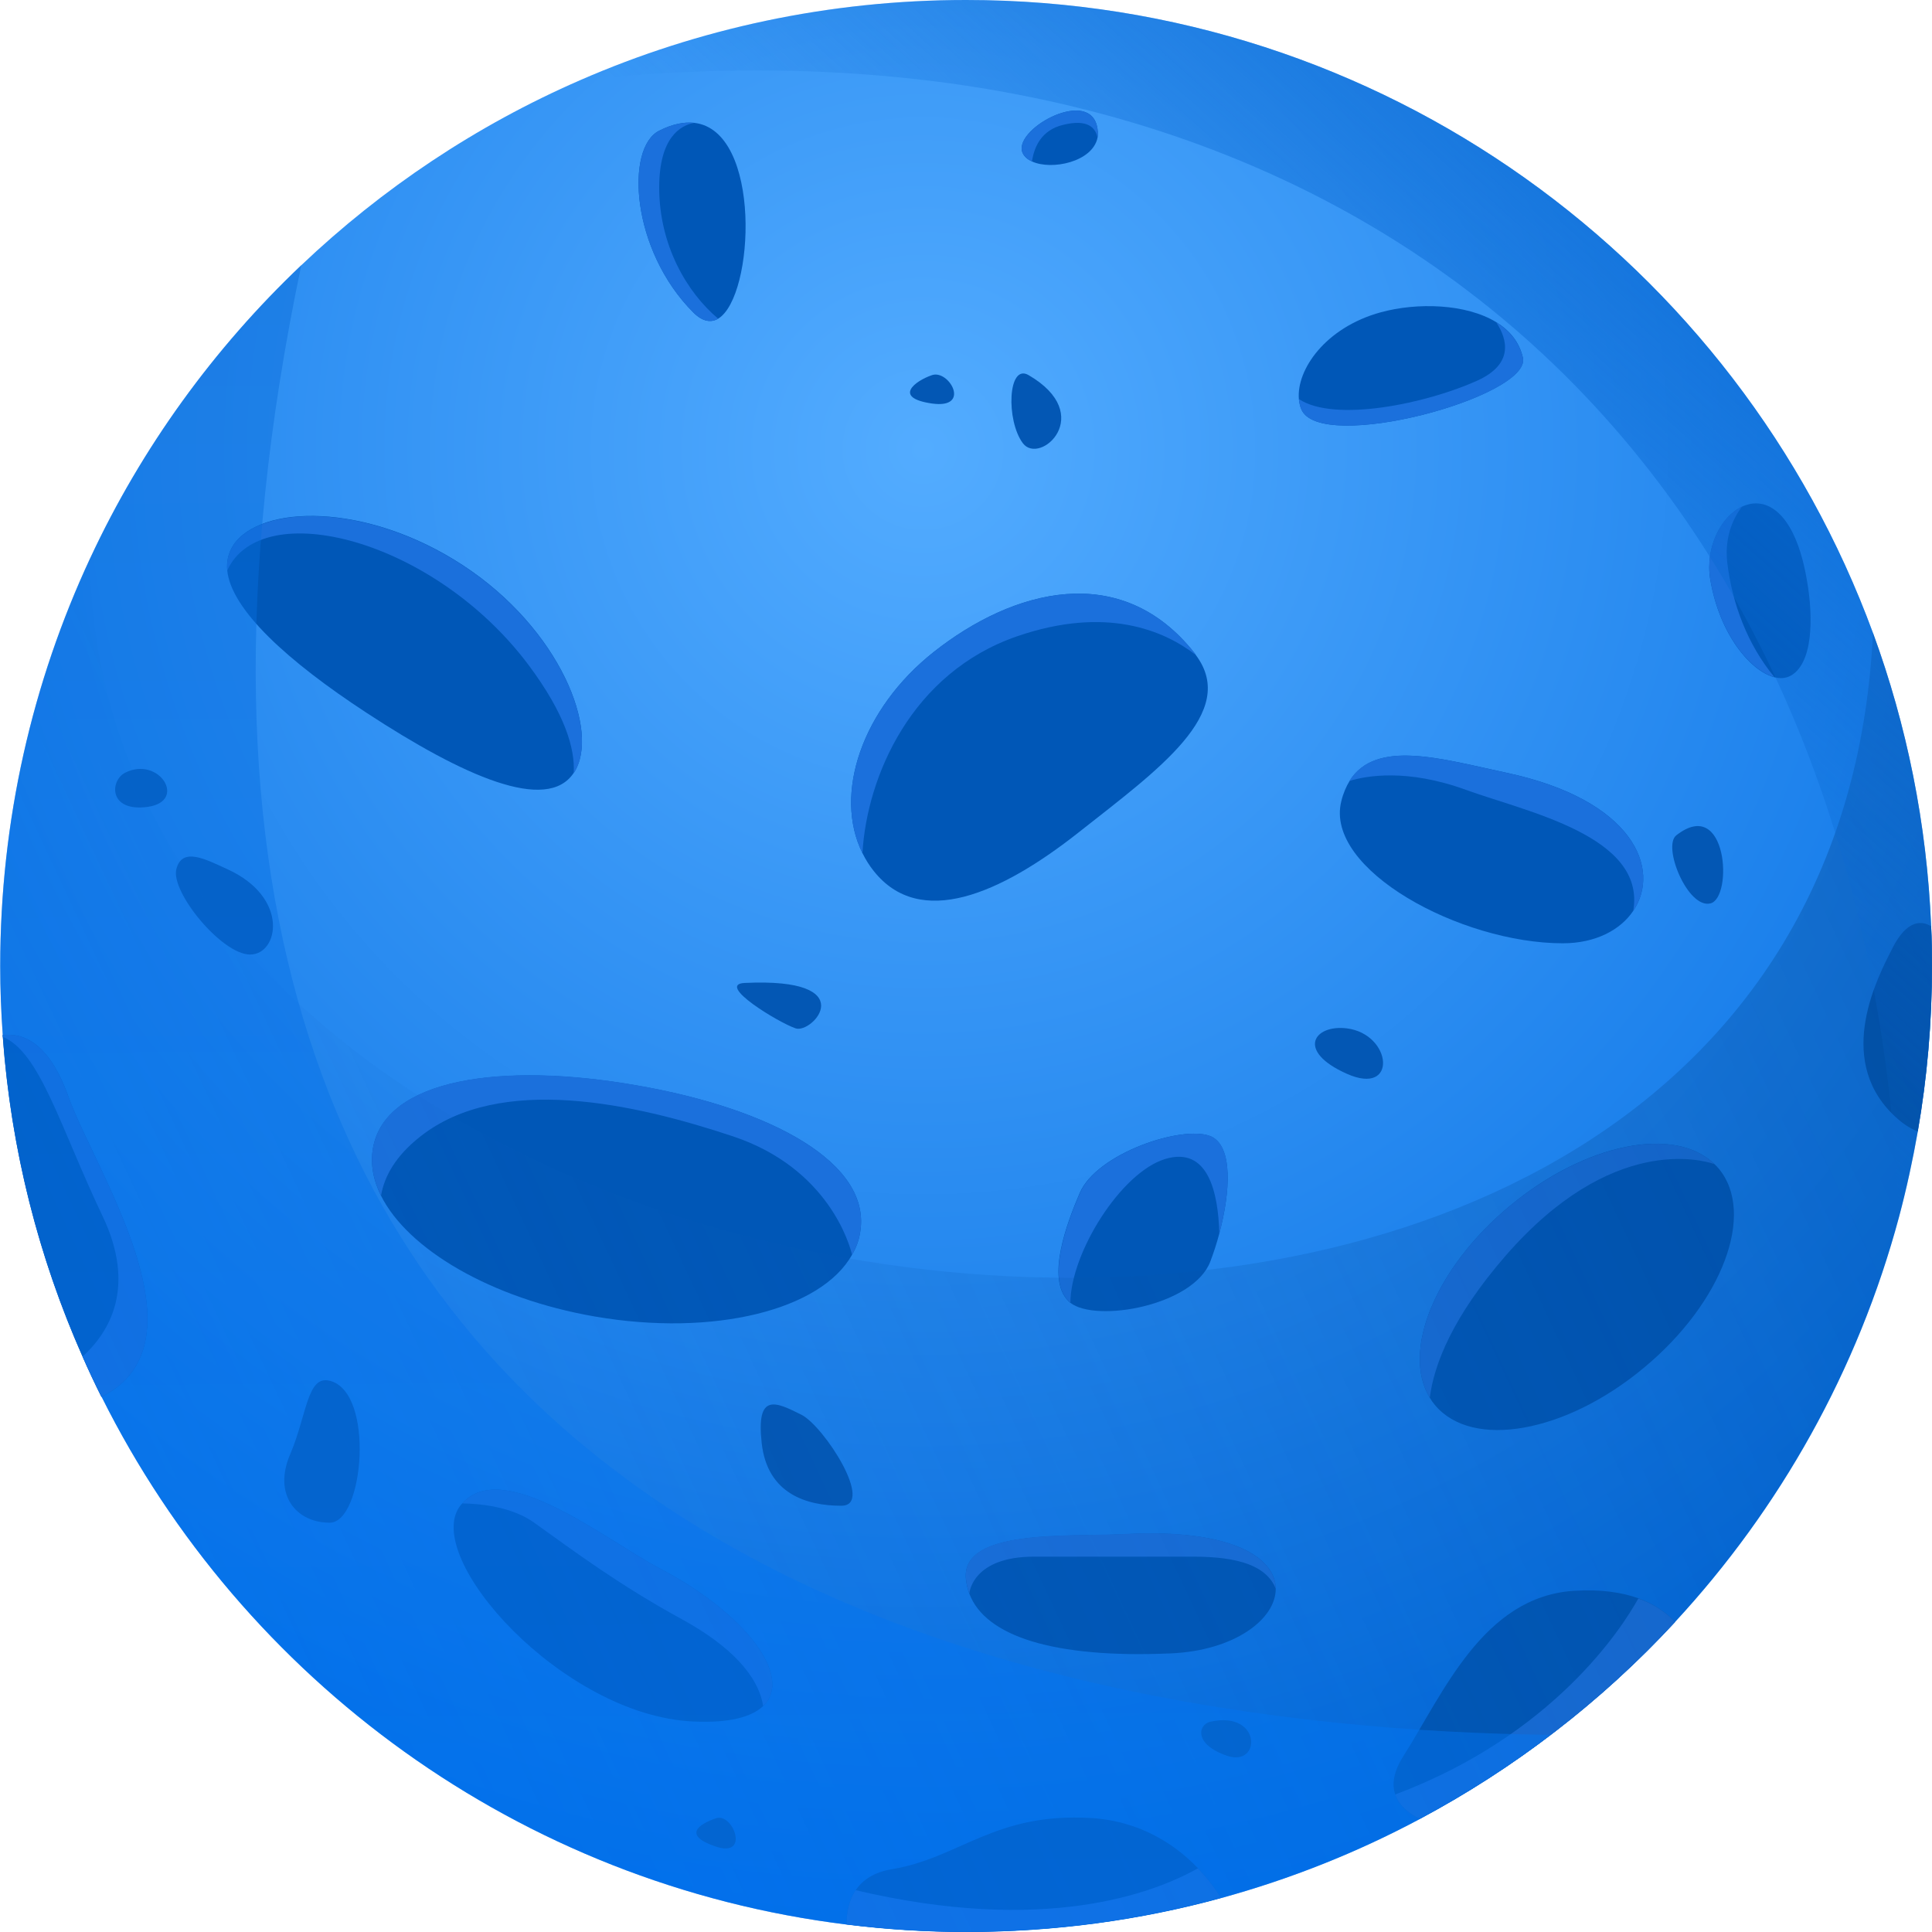 <svg width="90" height="90" viewBox="0 0 90 90" fill="none" xmlns="http://www.w3.org/2000/svg">
<path d="M90 44.999C90 47.628 89.773 50.208 89.338 52.709C89.101 54.053 88.814 55.377 88.468 56.682C86.551 63.837 82.914 70.281 78.031 75.559C76.262 77.477 74.325 79.236 72.24 80.817C70.322 82.28 68.276 83.594 66.132 84.741C63.226 86.293 60.132 87.528 56.891 88.418C53.105 89.455 49.122 89.999 45.011 89.999C43.123 89.999 41.265 89.88 39.446 89.653C24.206 87.775 11.318 78.267 4.736 65.073C2.166 59.933 0.555 54.24 0.13 48.221C0.051 47.154 0.011 46.077 0.011 44.999C0.011 38.209 1.514 31.775 4.202 26.003C6.604 20.844 9.964 16.219 14.036 12.354C17.802 8.777 22.19 5.841 27.023 3.736C32.528 1.334 38.616 0 45.001 0C64.402 0 80.937 12.275 87.253 29.492C88.824 33.782 89.763 38.368 89.961 43.161C89.99 43.764 90 44.377 90 44.999Z" fill="url(#paint0_radial)"/>
<path d="M4.725 65.072C4.418 64.46 4.122 63.827 3.845 63.195C1.799 58.579 0.514 53.568 0.129 48.3C0.129 48.27 0.129 48.251 0.119 48.221C1.028 48.102 2.274 48.518 3.183 51.077C4.359 54.408 9.835 62.523 4.725 65.072Z" fill="#0057B7"/>
<path d="M40.068 57.422C40.008 57.788 39.88 58.134 39.692 58.45C38.259 61.02 33.268 62.285 27.703 61.327C22.86 60.486 18.996 58.193 17.751 55.703C17.385 54.971 17.247 54.23 17.375 53.489C17.938 50.247 23.384 49.466 29.65 50.563C35.916 51.641 40.631 54.181 40.068 57.422Z" fill="#0057B7"/>
<path d="M26.735 35.996L26.725 36.005C25.48 37.883 21.596 36.164 17.079 33.208C13.392 30.797 10.763 28.395 10.585 26.567C10.546 26.152 10.635 25.756 10.862 25.401C12.107 23.503 17.049 23.374 21.576 26.339C26.102 29.305 27.98 34.098 26.735 35.996Z" fill="#0057B7"/>
<path d="M76.587 63.709C72.94 66.753 68.572 67.533 66.842 65.448C66.753 65.339 66.674 65.231 66.605 65.112C65.281 62.947 66.862 59.063 70.321 56.187C73.84 53.252 78.02 52.422 79.868 54.23C79.938 54.299 80.007 54.369 80.066 54.438C81.796 56.523 80.244 60.674 76.587 63.709Z" fill="#0057B7"/>
<path d="M50.277 38.753C46.59 41.669 42.845 43.28 40.7 40.572C40.492 40.315 40.324 40.038 40.176 39.742C38.812 36.994 40.156 33.011 43.497 30.372C47.184 27.456 52.214 26.082 55.644 30.421C55.663 30.451 55.693 30.481 55.703 30.51C57.719 33.189 53.934 35.867 50.277 38.753Z" fill="#0057B7"/>
<path d="M35.551 79.473C35.017 79.987 33.959 80.273 32.299 80.194C26.211 79.927 19.599 72.515 21.447 70.133C21.477 70.094 21.506 70.064 21.536 70.034C23.453 67.87 28.257 71.764 30.708 73.049C34.75 75.164 36.964 78.119 35.551 79.473Z" fill="#0057B7"/>
<path d="M59.429 74.008C59.439 75.411 57.532 76.894 54.527 77.022C49.032 77.259 45.899 76.202 45.158 74.245C45.078 74.037 45.029 73.82 44.999 73.583C44.733 71.201 49.763 71.606 52.412 71.468C57.383 71.201 59.419 72.565 59.429 74.008Z" fill="#0057B7"/>
<path d="M76.084 42.43C75.481 43.329 74.314 43.942 72.802 43.942C68.038 43.942 61.683 40.502 62.484 37.32C62.573 36.954 62.711 36.638 62.869 36.381C64.095 34.404 67.188 35.363 70.163 35.995C76.113 37.261 77.388 40.502 76.084 42.43Z" fill="#0057B7"/>
<path d="M60.616 19.055C60.557 18.917 60.527 18.759 60.507 18.591C60.389 17.237 61.723 15.26 64.322 14.548C66.012 14.084 68.295 14.143 69.709 15.013C70.331 15.398 70.776 15.932 70.944 16.663C71.34 18.482 61.456 21.16 60.616 19.055Z" fill="#0057B7"/>
<path d="M33.456 14.845C33.12 15.043 32.724 14.983 32.299 14.558C29.384 11.643 29.127 6.879 30.708 6.088C31.331 5.772 31.874 5.673 32.339 5.723C35.502 6.078 35.156 13.817 33.456 14.845Z" fill="#0057B7"/>
<path d="M83.377 31.498C83.17 31.597 82.923 31.617 82.656 31.548C81.549 31.261 80.106 29.561 79.671 27.001C79.424 25.499 80.175 24.056 81.153 23.602C82.241 23.088 83.615 23.799 84.168 27.001C84.494 28.82 84.445 30.965 83.377 31.498Z" fill="#0057B7"/>
<path d="M78.03 75.559C74.62 79.245 70.598 82.359 66.13 84.731C65.626 84.484 65.172 84.118 64.994 83.594C64.836 83.129 64.905 82.537 65.389 81.785C67.237 78.87 69.096 74.373 73.326 74.106C74.561 74.027 75.54 74.175 76.32 74.452C77.072 74.729 77.625 75.124 78.03 75.559Z" fill="#0057B7"/>
<path d="M56.88 88.408C53.094 89.445 49.111 89.989 45 89.989C43.112 89.989 41.254 89.87 39.435 89.643C39.435 89.109 39.534 88.536 39.861 88.052C40.177 87.587 40.701 87.212 41.56 87.073C44.733 86.54 46.324 84.424 50.821 84.691C53.154 84.83 54.785 85.966 55.803 87.024C56.307 87.558 56.653 88.052 56.88 88.408Z" fill="#0057B7"/>
<path d="M51.127 6.414C50.9 7.541 48.992 7.946 48.073 7.521C47.875 7.432 47.727 7.304 47.648 7.146C47.114 6.088 50.603 4.111 51.088 5.821C51.147 6.039 51.157 6.236 51.127 6.414Z" fill="#0057B7"/>
<path d="M37.331 65.903C36.145 65.31 35.216 64.846 35.483 67.228C35.749 69.609 37.598 70.143 39.189 70.143C40.77 70.143 38.388 66.437 37.331 65.903Z" fill="#0357B4"/>
<path d="M15.36 64.321C14.302 64.054 14.302 65.912 13.512 67.761C12.721 69.609 13.778 70.933 15.36 70.933C16.951 70.933 17.475 64.845 15.36 64.321Z" fill="#0357B4"/>
<path d="M10.595 40.492C9.577 40.028 8.48 39.435 8.214 40.492C7.947 41.55 10.329 44.466 11.653 44.466C12.977 44.466 13.501 41.817 10.595 40.492Z" fill="#0357B4"/>
<path d="M89.999 44.999C89.999 47.628 89.772 50.208 89.337 52.708C88.951 52.56 88.556 52.293 88.141 51.878C85.492 49.229 87.499 45.474 88.141 44.199C88.853 42.776 89.564 42.904 89.96 43.151C89.989 43.764 89.999 44.377 89.999 44.999Z" fill="#0357B4"/>
<path d="M62.74 47.905C61.209 47.717 60.359 48.963 62.74 50.02C65.122 51.087 64.856 48.172 62.74 47.905Z" fill="#0357B4"/>
<path d="M5.832 35.995C5.12 36.351 5.041 37.843 6.889 37.586C8.737 37.319 7.413 35.204 5.832 35.995Z" fill="#0357B4"/>
<path d="M43.419 17.474C42.628 17.741 41.571 18.532 43.419 18.798C45.267 19.055 44.209 17.207 43.419 17.474Z" fill="#0357B4"/>
<path d="M47.915 17.474C46.947 16.91 46.858 19.589 47.648 20.646C48.439 21.704 51.088 19.322 47.915 17.474Z" fill="#0357B4"/>
<path d="M56.385 80.204C55.812 80.333 55.595 81.262 57.176 81.796C58.767 82.319 58.767 79.671 56.385 80.204Z" fill="#0357B4"/>
<path d="M33.357 84.701C32.566 84.968 31.766 85.492 33.357 86.025C34.948 86.549 34.148 84.434 33.357 84.701Z" fill="#0357B4"/>
<path d="M34.681 45.79C33.337 45.859 36.272 47.638 37.063 47.905C37.853 48.172 40.235 45.523 34.681 45.79Z" fill="#0357B4"/>
<path d="M78.09 38.911C77.427 39.425 78.624 42.35 79.681 42.083C80.739 41.816 80.472 37.053 78.09 38.911Z" fill="#0357B4"/>
<path d="M56.8 57.462C56.682 57.917 56.534 58.362 56.385 58.757C55.614 60.823 51.058 61.633 49.852 60.684C49.823 60.665 49.793 60.635 49.764 60.605C48.706 59.548 49.734 56.889 50.297 55.575C51.088 53.726 55.061 52.402 56.385 52.926C57.453 53.371 57.314 55.535 56.8 57.462Z" fill="#0057B7"/>
<path d="M10.585 26.577C10.546 26.162 10.635 25.766 10.862 25.411C12.107 23.513 17.049 23.384 21.576 26.349C26.102 29.315 27.98 34.108 26.735 36.006L26.725 36.016C26.794 34.859 26.31 33.238 24.62 30.975C20.212 25.094 12.177 23.068 10.585 26.577Z" fill="#1B70DC"/>
<path d="M40.068 57.423C40.008 57.789 39.88 58.135 39.692 58.451C39.583 57.996 38.605 54.428 34.147 52.936C29.522 51.394 23.295 50.02 19.589 52.936C18.403 53.865 17.899 54.824 17.751 55.694C17.385 54.962 17.247 54.221 17.375 53.48C17.938 50.238 23.384 49.457 29.65 50.554C35.916 51.641 40.631 54.181 40.068 57.423Z" fill="#1B70DC"/>
<path d="M47.381 29.641C42.459 31.34 40.384 36.164 40.176 39.742C38.812 36.994 40.156 33.011 43.497 30.372C47.184 27.456 52.214 26.082 55.644 30.421C55.663 30.451 55.693 30.481 55.703 30.51C54.221 29.364 51.522 28.217 47.381 29.641Z" fill="#1B70DC"/>
<path d="M56.8 57.462C56.751 55.545 56.276 53.38 54.27 53.993C52.214 54.626 49.882 58.352 49.862 60.684C49.833 60.665 49.803 60.635 49.773 60.605C48.716 59.548 49.744 56.889 50.307 55.575C51.098 53.726 55.071 52.402 56.395 52.926C57.453 53.371 57.314 55.535 56.8 57.462Z" fill="#1B70DC"/>
<path d="M76.083 42.43C76.686 38.941 71.092 37.814 68.295 36.796C65.527 35.788 63.63 36.144 62.859 36.381C64.084 34.404 67.178 35.363 70.153 35.995C76.113 37.261 77.388 40.502 76.083 42.43Z" fill="#1B70DC"/>
<path d="M60.616 19.055C60.556 18.917 60.527 18.759 60.507 18.59C62.177 19.698 66.457 18.798 68.819 17.731C70.509 16.96 70.232 15.833 69.708 15.023C70.331 15.408 70.776 15.942 70.944 16.673C71.339 18.482 61.456 21.16 60.616 19.055Z" fill="#1B70DC"/>
<path d="M33.456 14.845C33.12 15.043 32.724 14.983 32.299 14.558C29.384 11.643 29.127 6.879 30.708 6.088C31.331 5.772 31.874 5.673 32.339 5.723C31.696 5.841 30.708 6.404 30.708 8.737C30.708 11.425 32.003 13.629 33.456 14.845Z" fill="#1B70DC"/>
<path d="M51.127 6.414C51.038 5.96 50.682 5.525 49.506 5.821C48.547 6.059 48.182 6.79 48.073 7.521C47.875 7.432 47.727 7.304 47.648 7.146C47.114 6.088 50.603 4.111 51.088 5.821C51.147 6.039 51.157 6.236 51.127 6.414Z" fill="#1B70DC"/>
<path d="M35.551 79.473C35.324 78.05 34.02 76.666 31.766 75.431C28.85 73.839 26.735 72.258 24.887 70.934C23.919 70.242 22.584 70.054 21.537 70.034C23.454 67.87 28.257 71.764 30.709 73.049C34.751 75.164 36.965 78.119 35.551 79.473Z" fill="#1B70DC"/>
<path d="M59.429 74.007C59.004 72.95 57.719 72.515 55.585 72.515H48.172C45.336 72.515 45.158 74.156 45.158 74.235C45.078 74.027 45.029 73.81 44.999 73.573C44.733 71.191 49.763 71.596 52.412 71.457C57.383 71.2 59.419 72.564 59.429 74.007Z" fill="#1B70DC"/>
<path d="M55.803 87.034C56.307 87.547 56.653 88.052 56.88 88.407C53.094 89.445 49.111 89.989 45 89.989C43.112 89.989 41.254 89.87 39.435 89.643C39.435 89.109 39.534 88.536 39.861 88.052C48.657 90.127 53.727 88.2 55.803 87.034Z" fill="#1B70DC"/>
<path d="M78.03 75.559C74.621 79.246 70.598 82.359 66.131 84.731C65.627 84.484 65.172 84.118 64.994 83.594C72.377 80.827 75.569 75.816 76.321 74.462C77.072 74.729 77.625 75.124 78.03 75.559Z" fill="#1B70DC"/>
<path d="M79.868 54.23C79.275 54.023 75.055 52.846 70.143 58.49C67.662 61.346 66.802 63.56 66.605 65.112C65.281 62.947 66.862 59.063 70.321 56.187C73.84 53.262 78.02 52.422 79.868 54.23Z" fill="#1B70DC"/>
<path d="M82.656 31.538C81.549 31.252 80.106 29.552 79.671 26.992C79.424 25.49 80.175 24.047 81.153 23.592C80.728 24.155 80.333 25.015 80.462 26.201C80.689 28.119 81.41 30.036 82.656 31.538Z" fill="#1B70DC"/>
<path d="M4.725 65.072C4.418 64.46 4.122 63.827 3.845 63.195C5.11 62.048 6.356 59.953 4.774 56.642C2.817 52.54 1.869 49.012 0.129 48.3C0.129 48.27 0.129 48.251 0.119 48.221C1.028 48.102 2.274 48.518 3.183 51.077C4.359 54.408 9.835 62.523 4.725 65.072Z" fill="#1B70DC"/>
<path opacity="0.35" d="M89.999 45C89.999 47.629 89.772 50.208 89.337 52.709C87.825 61.446 83.792 69.323 78.02 75.559C74.61 79.246 70.588 82.359 66.12 84.731C63.215 86.283 60.121 87.518 56.879 88.408C53.094 89.445 49.111 89.989 44.999 89.989C43.112 89.989 41.254 89.871 39.435 89.643C24.195 87.765 11.307 78.257 4.724 65.063C2.155 59.924 0.544 54.231 0.119 48.212C0.04 47.144 0 46.067 0 44.99C0 38.2 1.502 31.766 4.191 25.994C4.625 64.964 85.097 74.759 87.251 29.473C88.823 33.762 89.762 38.348 89.959 43.142C89.989 43.764 89.999 44.377 89.999 45Z" fill="url(#paint1_linear)"/>
<path opacity="0.45" d="M72.239 80.817C70.321 82.28 68.275 83.594 66.131 84.741C63.225 86.293 60.131 87.528 56.89 88.418C53.104 89.455 49.121 89.999 45.01 89.999C43.122 89.999 41.264 89.88 39.445 89.653C24.205 87.775 11.317 78.267 4.735 65.073C2.165 59.934 0.554 54.241 0.129 48.222C0.05 47.154 0.01 46.077 0.01 45C0.01 38.21 1.513 31.776 4.201 26.004C6.603 20.844 9.963 16.219 14.035 12.354C1.483 72.219 47.649 80.511 72.239 80.817Z" fill="url(#paint2_linear)"/>
<path d="M89.999 44.999C89.999 47.628 89.772 50.208 89.337 52.709C89.1 54.053 88.813 55.377 88.467 56.682C86.905 20.488 62.394 -0.089 27.021 3.736C32.527 1.334 38.615 0 44.999 0C64.401 0 80.936 12.275 87.251 29.492C88.823 33.782 89.762 38.368 89.959 43.161C89.989 43.764 89.999 44.377 89.999 44.999Z" fill="url(#paint3_linear)"/>
<defs>
<radialGradient id="paint0_radial" cx="0" cy="0" r="1" gradientUnits="userSpaceOnUse" gradientTransform="translate(43.019 21.176) scale(68.711)">
<stop stop-color="#53ACFF"/>
<stop offset="1" stop-color="#006BE2"/>
</radialGradient>
<linearGradient id="paint1_linear" x1="6.565" y1="68.783" x2="86.145" y2="31.552" gradientUnits="userSpaceOnUse">
<stop stop-color="#0A69D2" stop-opacity="0"/>
<stop offset="1" stop-color="#004189"/>
</linearGradient>
<linearGradient id="paint2_linear" x1="36.308" y1="110.082" x2="35.869" y2="-1.435" gradientUnits="userSpaceOnUse">
<stop stop-color="#0079FF"/>
<stop offset="1" stop-color="#0A69D2"/>
</linearGradient>
<linearGradient id="paint3_linear" x1="85.027" y1="-0.02" x2="57.651" y2="30.312" gradientUnits="userSpaceOnUse">
<stop stop-color="#0A69D2"/>
<stop offset="1" stop-color="#0A69D2" stop-opacity="0"/>
</linearGradient>
</defs>
</svg>
